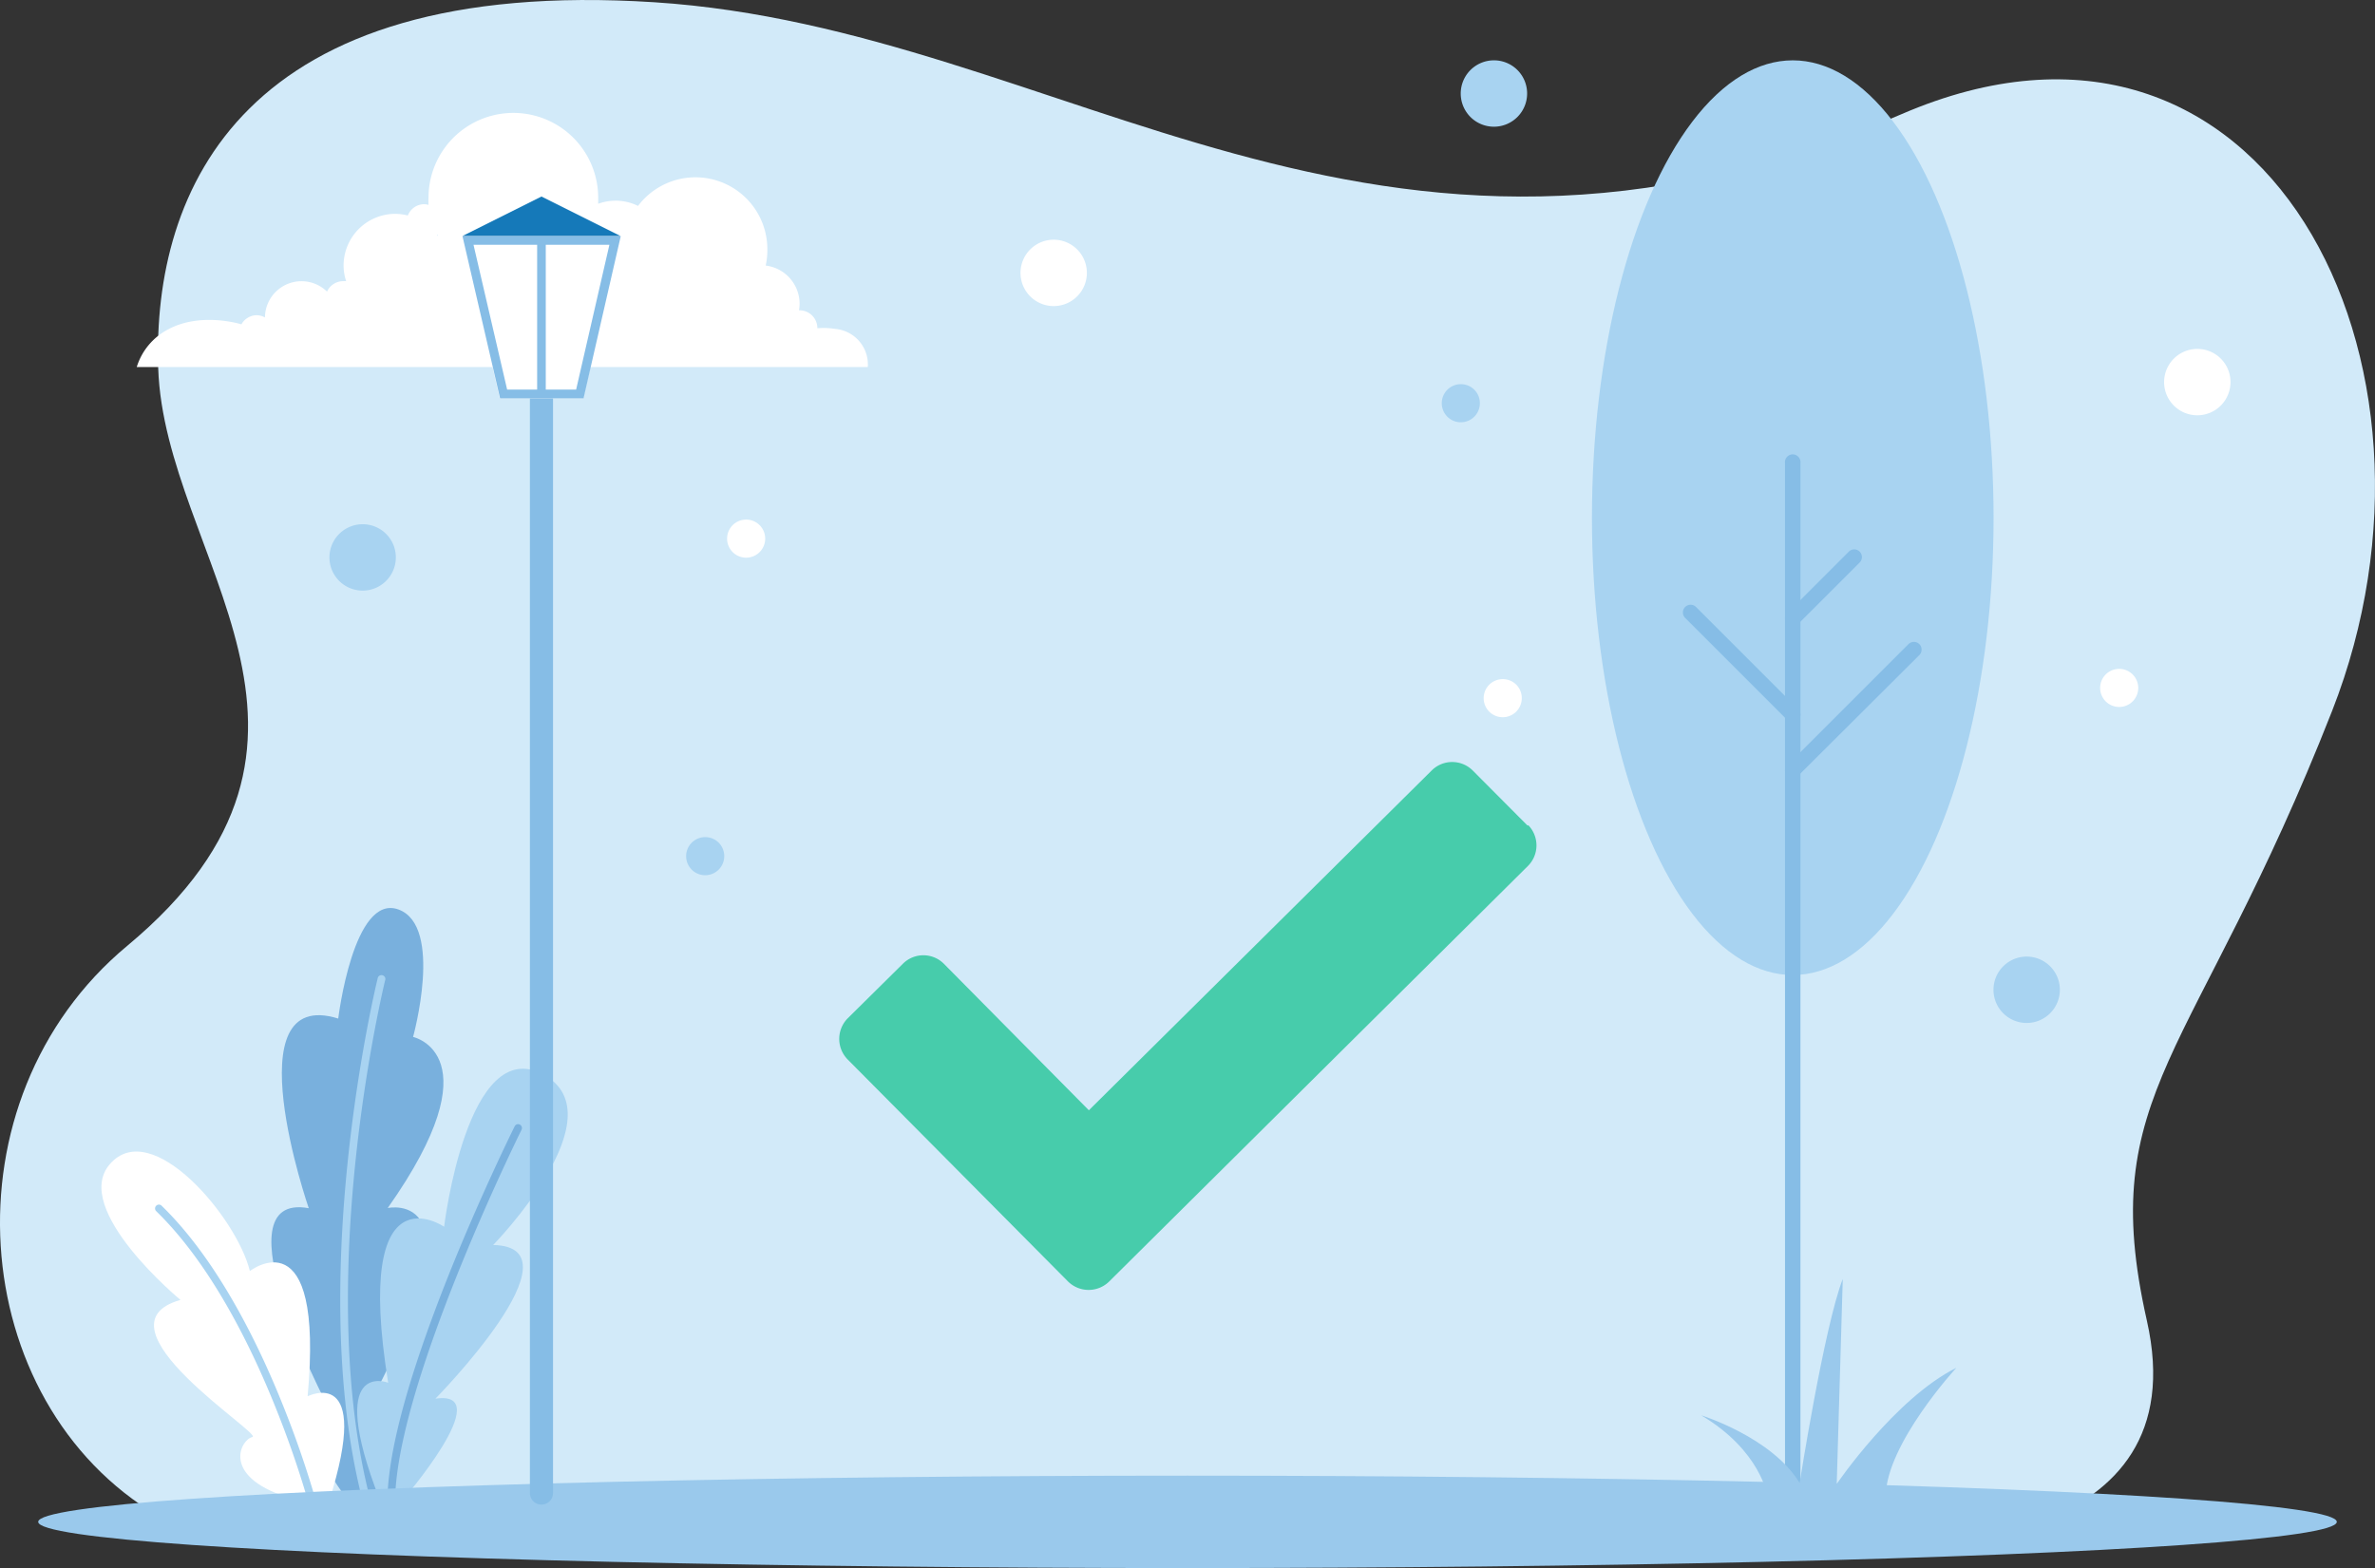 <svg xmlns="http://www.w3.org/2000/svg" width="275.46" height="181.93" viewBox="0 0 275.46 181.93"><rect x="0" y="0" width="275.46" height="181.93" fill="#333333" stroke="none"/><g id="Capa_2" data-name="Capa 2"><g id="OBJECTS"><path d="M18.35,175.88c-22.42-13.21-25.1-48.28-3.58-66.16,28.84-24,4.3-45.11,3.58-67C17.67,22,28.14-2.81,75.87.26s83.25,39.37,144.64,13C262.71-5,286.38,42,270.48,82.49S243,126.61,249,153.21s-26.55,26.54-35.07,26.9S18.35,175.88,18.35,175.88Z" style="fill:#d2eaf9;fill-rule:evenodd"/><path d="M96.88,38.16a8.59,8.59,0,0,0-2.08-.08s0,0,0,0A2.07,2.07,0,0,0,92.74,36h-.07a4.77,4.77,0,0,0,.07-.76,4.47,4.47,0,0,0-3.93-4.43A8.54,8.54,0,0,0,89,28.89a8.34,8.34,0,0,0-15-5,5.9,5.9,0,0,0-2.62-.61,6,6,0,0,0-2,.36c0-.23,0-.46,0-.7a9.84,9.84,0,0,0-19.68,0,7.56,7.56,0,0,0,0,.83,2,2,0,0,0-.55-.08A2.06,2.06,0,0,0,47.3,25a6.16,6.16,0,0,0-1.5-.19,6,6,0,0,0-5.95,5.95,5.75,5.75,0,0,0,.3,1.86,2.09,2.09,0,0,0-.35,0,2.06,2.06,0,0,0-1.87,1.21,4.24,4.24,0,0,0-7.2,3h0a2,2,0,0,0-1-.26A2.05,2.05,0,0,0,28,37.63c-.21-.07-4.78-1.44-8.53.6a7.38,7.38,0,0,0-3.61,4.35h84.79A4.14,4.14,0,0,0,96.88,38.16ZM50.78,27.41l0,0-.11-.15.06-.06Z" style="fill:#fff;fill-rule:evenodd"/><path d="M126.06,31.65a3.85,3.85,0,1,1-3.85-3.84A3.85,3.85,0,0,1,126.06,31.65Z" style="fill:#fff;fill-rule:evenodd"/><path d="M258.7,44.33a3.85,3.85,0,1,1-3.84-3.85A3.84,3.84,0,0,1,258.7,44.33Z" style="fill:#fff;fill-rule:evenodd"/><path d="M177.12,10.85A3.85,3.85,0,1,1,173.27,7,3.84,3.84,0,0,1,177.12,10.85Z" style="fill:#a8d3f1;fill-rule:evenodd"/><path d="M238.91,114.82a3.85,3.85,0,1,1-3.85-3.84A3.85,3.85,0,0,1,238.91,114.82Z" style="fill:#a8d3f1;fill-rule:evenodd"/><path d="M45.91,64.66a3.85,3.85,0,1,1-3.85-3.84A3.84,3.84,0,0,1,45.91,64.66Z" style="fill:#a8d3f1;fill-rule:evenodd"/><path d="M84,99.33a2.21,2.21,0,1,1-2.2-2.21A2.2,2.2,0,0,1,84,99.33Z" style="fill:#a8d3f1;fill-rule:evenodd"/><path d="M171.64,46.78a2.21,2.21,0,1,1-2.21-2.21A2.2,2.2,0,0,1,171.64,46.78Z" style="fill:#a8d3f1;fill-rule:evenodd"/><path d="M176.5,81a2.21,2.21,0,1,1-2.2-2.21A2.19,2.19,0,0,1,176.5,81Z" style="fill:#fff;fill-rule:evenodd"/><path d="M88.75,62.49a2.21,2.21,0,1,1-2.21-2.21A2.21,2.21,0,0,1,88.75,62.49Z" style="fill:#fff;fill-rule:evenodd"/><path d="M248,79.8a2.21,2.21,0,1,1-2.21-2.2A2.21,2.21,0,0,1,248,79.8Z" style="fill:#fff;fill-rule:evenodd"/><path d="M40.43,174.17S32,163.14,37.94,163c0,0-13-24.8-2.13-22.83,0,0-8.93-25.85,3.42-22,0,0,1.76-14.59,7-12.65s1.68,14.78,1.68,14.78,9.62,2.06-2.94,19.85c0,0,11.32-2.5-1.79,22.09,0,0,5.71-.3.84,11.92Z" style="fill:#79b0dd;fill-rule:evenodd"/><path d="M42.83,175.71a.46.46,0,0,1-.43-.33c-7.31-26.09,1.31-61.51,1.4-61.86a.45.45,0,1,1,.87.21c-.09.35-8.65,35.54-1.41,61.41a.44.44,0,0,1-.31.55Z" style="fill:#a8d3f1"/><path d="M33.2,173.66c-7.55-2.46-5.27-6.65-3.93-6.94s-18.92-12.89-8.34-15.91c0,0-12.72-10.53-8.19-15.75,4.84-5.59,14.75,6.25,16.24,12.4,0,0,8.65-6.71,6.7,14.53,0,0,7.57-3.82,2.49,12.18Z" style="fill:#fff;fill-rule:evenodd"/><path d="M46.59,174.17s11.27-13,3.91-11.9c0,0,17.32-17.61,6.7-17.83,0,0,14.64-15,5.82-19.78s-11.51,17.66-11.51,17.66-10.58-7.26-6.49,18.1c0,0-7.37-2.9-1,13.52Z" style="fill:#a8d3f1;fill-rule:evenodd"/><path d="M37,177.51a.45.45,0,0,1-.44-.34,115.54,115.54,0,0,0-4.59-13.86c-2.8-7-7.49-16.63-13.89-22.83a.45.45,0,0,1,.62-.64c6.52,6.31,11.27,16.07,14.1,23.15a115.63,115.63,0,0,1,4.63,14,.44.44,0,0,1-.32.54Z" style="fill:#a8d3f1"/><path d="M45.41,175.71a.45.45,0,0,1-.45-.42c-.31-5.61,2.08-14.83,7.09-27.4,3.73-9.33,7.6-17.14,7.64-17.21a.44.44,0,0,1,.6-.21.45.45,0,0,1,.2.6c-.15.31-15.37,31.07-14.64,44.17a.45.45,0,0,1-.42.47Z" style="fill:#79b0dd"/><ellipse cx="137.73" cy="176.56" rx="133.3" ry="5.36" style="fill:#9ac9ec"/><ellipse cx="207.93" cy="60.06" rx="23.29" ry="53.06" style="fill:#a8d3f1"/><path d="M207.93,173.42a.9.9,0,0,1-.9-.9V53.71a.9.9,0,1,1,1.79,0V172.52A.89.89,0,0,1,207.93,173.42Z" style="fill:#86bde6"/><path d="M207.93,90.31a.89.89,0,0,1-.64-1.52l14.06-14.06a.89.89,0,0,1,1.26,0,.9.9,0,0,1,0,1.27l-14.05,14A.89.89,0,0,1,207.93,90.31Z" style="fill:#86bde6"/><path d="M207.93,72.67a.9.9,0,0,1-.64-.27.89.89,0,0,1,0-1.26L214.43,64a.89.89,0,0,1,1.26,1.26l-7.13,7.13A.9.9,0,0,1,207.93,72.67Z" style="fill:#86bde6"/><path d="M207.93,83.79a.89.89,0,0,1-.64-.26L195.45,71.69a.9.9,0,0,1,0-1.27.89.89,0,0,1,1.26,0l11.85,11.85a.89.89,0,0,1-.63,1.52Z" style="fill:#86bde6"/><path d="M205,173.56s-.79-5.27-7.69-9.36c0,0,8.2,2.54,11.42,7.85,0,0,2.85-18.16,5-23.67l-.7,23.78s6.75-9.91,13.87-13.47c0,0-8.1,8.8-8.19,14.87Z" style="fill:#9ac9ec"/><line x1="62.8" y1="173.22" x2="62.8" y2="37.84" style="fill:none;stroke:#86bde6;stroke-linecap:round;stroke-miterlimit:10;stroke-width:2.682px"/><polygon points="53.64 27.38 57.96 46.22 62.8 46.22 62.8 27.38 53.64 27.38" style="fill:#fff"/><polygon points="71.96 27.38 67.64 46.22 62.8 46.22 62.8 27.38 71.96 27.38" style="fill:#fff"/><path d="M70.68,28.4,66.82,45.2h-8L54.92,28.4H70.68m1.28-1Zm0,0H53.64L58,46.22h9.68L72,27.38Z" style="fill:#86bde6"/><polygon points="62.8 22.8 53.64 27.38 62.8 27.38 71.96 27.38 62.8 22.8" style="fill:#1579b9"/><rect x="62.3" y="27.45" width="1" height="18.5" style="fill:#86bde6"/><path id="Trazado_6244" data-name="Trazado 6244" d="M177.18,95.79l-6.34-6.37a3.37,3.37,0,0,0-4.76-.06l0,0-39.79,39.45-16.82-17a3.36,3.36,0,0,0-4.75,0l-6.4,6.33a3.4,3.4,0,0,0,0,4.78l25.55,25.75a3.4,3.4,0,0,0,4.78,0l48.54-48.18a3.37,3.37,0,0,0,.06-4.76l0,0Z" style="fill:#47ccab"/></g></g></svg>